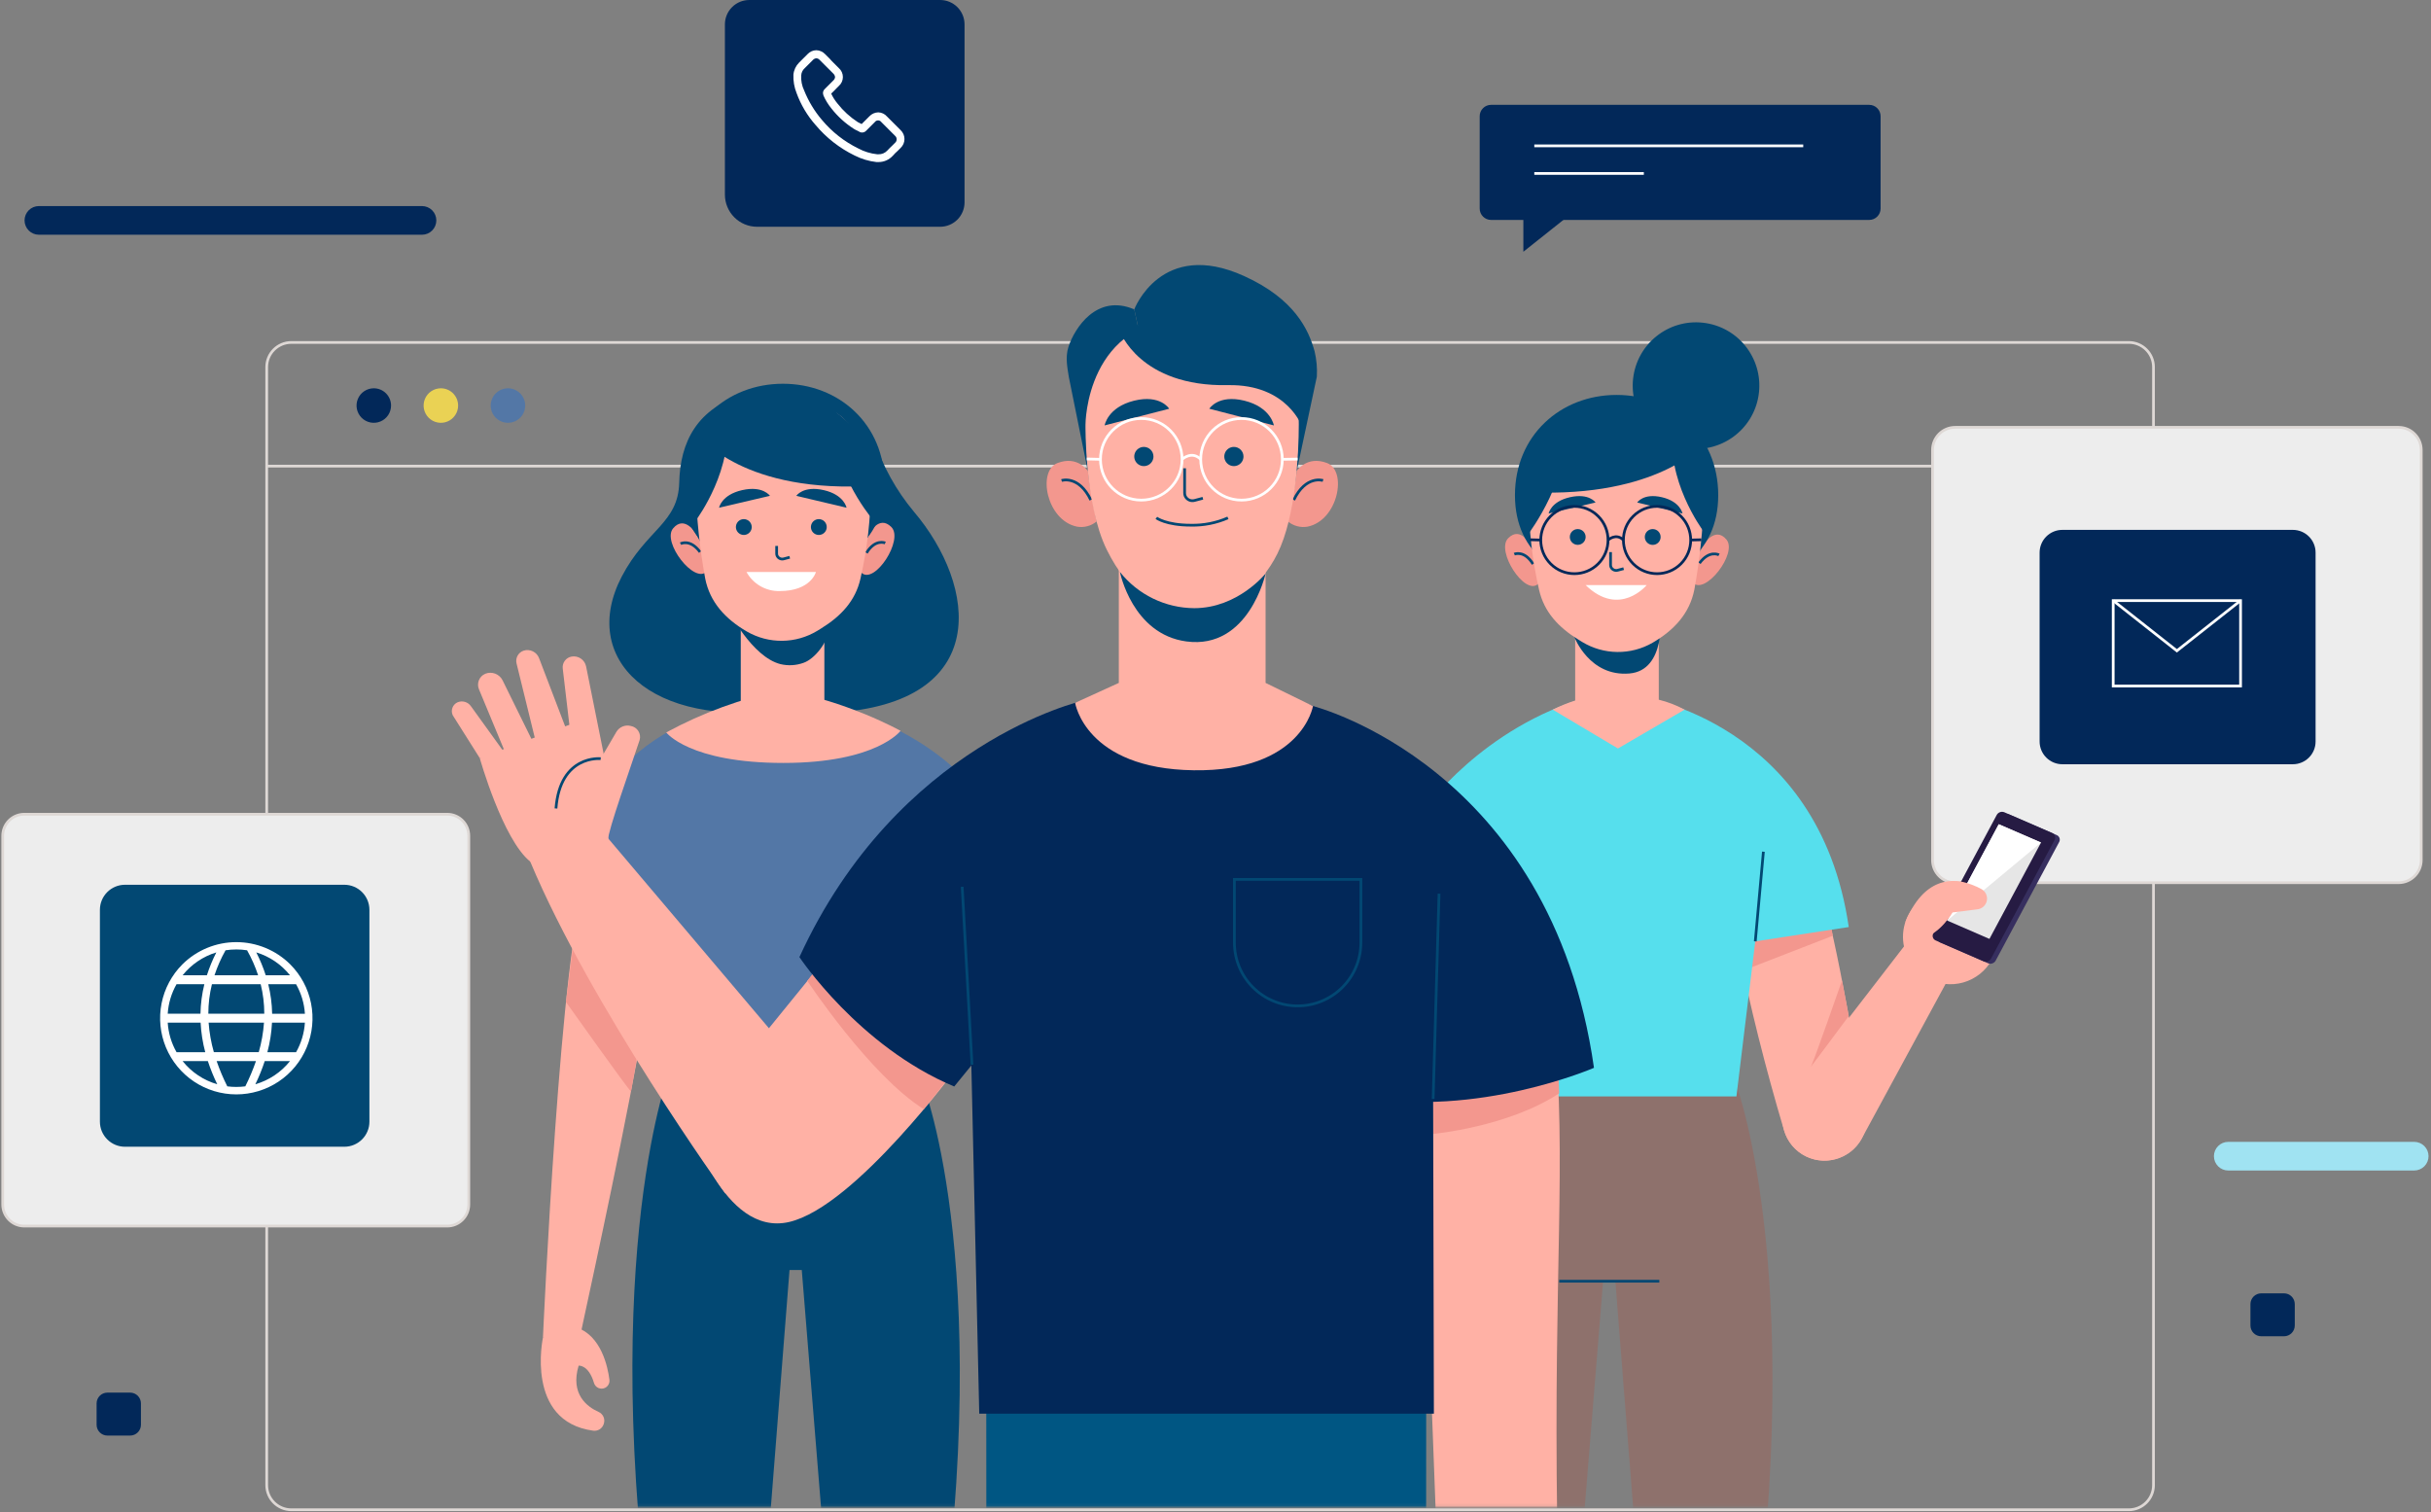 <svg width="892" height="555" viewBox="0 0 892 555" fill="none" xmlns="http://www.w3.org/2000/svg">
<rect x="0" y="0" width="892" height="555" fill="#808080" stroke="none"/>
<path d="M97.863 171.043H790.175" stroke="#DED8D5" strokeWidth="1.968" stroke-miterlimit="10"/>
<path d="M781.134 125.66H106.904C101.911 125.66 97.863 129.708 97.863 134.701V544.96C97.863 549.953 101.911 554.001 106.904 554.001H781.134C786.127 554.001 790.175 549.953 790.175 544.96V134.701C790.175 129.708 786.127 125.66 781.134 125.66Z" stroke="#DED8D5" strokeWidth="1.968" stroke-miterlimit="10"/>
<path d="M143.49 148.814C143.49 150.067 143.119 151.291 142.424 152.333C141.728 153.374 140.739 154.186 139.582 154.666C138.424 155.145 137.151 155.271 135.923 155.027C134.694 154.783 133.565 154.18 132.68 153.294C131.794 152.408 131.19 151.28 130.946 150.051C130.702 148.823 130.827 147.549 131.306 146.392C131.785 145.235 132.597 144.246 133.639 143.55C134.68 142.854 135.905 142.482 137.157 142.482C138.837 142.482 140.447 143.149 141.635 144.337C142.822 145.524 143.49 147.135 143.49 148.814Z" fill="#022859"/>
<path d="M168.1 148.814C168.1 150.067 167.729 151.291 167.033 152.333C166.337 153.375 165.348 154.187 164.191 154.666C163.033 155.146 161.76 155.271 160.531 155.027C159.303 154.782 158.174 154.179 157.288 153.293C156.403 152.408 155.8 151.279 155.555 150.051C155.311 148.822 155.436 147.548 155.916 146.391C156.395 145.234 157.207 144.245 158.249 143.549C159.291 142.853 160.515 142.482 161.768 142.482C163.447 142.483 165.057 143.15 166.245 144.337C167.432 145.525 168.099 147.135 168.1 148.814Z" fill="#EAD254"/>
<path d="M192.713 148.814C192.713 150.067 192.342 151.291 191.646 152.333C190.95 153.374 189.961 154.186 188.804 154.666C187.647 155.145 186.374 155.271 185.145 155.027C183.917 154.783 182.788 154.18 181.902 153.294C181.016 152.408 180.413 151.28 180.169 150.051C179.924 148.823 180.05 147.549 180.529 146.392C181.008 145.235 181.82 144.246 182.861 143.55C183.903 142.854 185.127 142.482 186.38 142.482C188.059 142.482 189.67 143.149 190.857 144.337C192.045 145.524 192.712 147.135 192.713 148.814Z" fill="#5377A6"/>
<path d="M880.111 156.812H717.403C712.816 156.812 709.098 160.531 709.098 165.118V315.597C709.098 320.184 712.816 323.902 717.403 323.902H880.111C884.698 323.902 888.417 320.184 888.417 315.597V165.118C888.417 160.531 884.698 156.812 880.111 156.812Z" fill="#EDEDED"/>
<path d="M880.111 156.812H717.403C712.816 156.812 709.098 160.531 709.098 165.118V315.597C709.098 320.184 712.816 323.902 717.403 323.902H880.111C884.698 323.902 888.417 320.184 888.417 315.597V165.118C888.417 160.531 884.698 156.812 880.111 156.812Z" stroke="#DED8D5" strokeWidth="1.968" stroke-miterlimit="10"/>
<path d="M756.738 280.438H841.304C845.914 280.438 849.652 276.7 849.652 272.089V202.784C849.652 198.173 845.914 194.435 841.304 194.435H756.738C752.127 194.435 748.389 198.173 748.389 202.784V272.089C748.389 276.7 752.127 280.438 756.738 280.438Z" fill="#022859"/>
<path d="M822.122 251.735H775.391V220.395H822.122V251.735Z" stroke="white" strokeWidth="1.647" strokeLinecap="round" strokeLinejoin="round"/>
<path d="M775.391 220.395L798.757 238.808L822.122 220.395" stroke="white" strokeWidth="1.647" strokeLinecap="round" strokeLinejoin="round"/>
<path d="M164.093 298.777H8.92C4.546 298.777 1 302.323 1 306.698V441.987C1 446.361 4.546 449.907 8.92 449.907H164.093C168.467 449.907 172.013 446.361 172.013 441.987V306.698C172.013 302.323 168.467 298.777 164.093 298.777Z" fill="#EDEDED"/>
<path d="M164.093 298.777H8.92C4.546 298.777 1 302.323 1 306.698V441.987C1 446.361 4.546 449.907 8.92 449.907H164.093C168.467 449.907 172.013 446.361 172.013 441.987V306.698C172.013 302.323 168.467 298.777 164.093 298.777Z" stroke="#DED8D5" strokeWidth="1.968" stroke-miterlimit="10"/>
<path d="M126.343 324.662H45.864C40.781 324.662 36.66 328.783 36.66 333.866V411.588C36.66 416.671 40.781 420.792 45.864 420.792H126.343C131.427 420.792 135.547 416.671 135.547 411.588V333.866C135.547 328.783 131.427 324.662 126.343 324.662Z" fill="#024873"/>
<path d="M66.939 353.854C63.029 357.764 60.366 362.746 59.287 368.169C58.208 373.593 58.762 379.215 60.878 384.324C62.994 389.432 66.578 393.799 71.176 396.871C75.774 399.943 81.179 401.583 86.709 401.583C92.239 401.583 97.644 399.943 102.242 396.871C106.84 393.799 110.424 389.432 112.54 384.324C114.656 379.215 115.21 373.593 114.131 368.169C113.052 362.746 110.389 357.764 106.479 353.854C101.221 348.638 94.115 345.711 86.709 345.711C79.303 345.711 72.197 348.638 66.939 353.854ZM106.415 357.874H97.505C96.576 354.988 95.417 352.18 94.039 349.479C98.918 350.965 103.233 353.894 106.415 357.88V357.874ZM76.443 371.984C76.445 368.33 76.889 364.69 77.767 361.144H95.651C96.529 364.69 96.974 368.33 96.975 371.984H76.443ZM96.866 375.253C96.602 378.923 95.958 382.555 94.945 386.093H78.474C77.46 382.556 76.816 378.923 76.552 375.253H96.866ZM86.709 348.396C88.031 348.395 89.352 348.497 90.659 348.702C92.306 351.62 93.664 354.692 94.713 357.874H78.706C79.754 354.692 81.112 351.62 82.759 348.702C84.066 348.499 85.387 348.399 86.709 348.401V348.396ZM79.378 349.479C77.999 352.18 76.84 354.987 75.912 357.874H67.002C70.185 353.892 74.499 350.966 79.378 349.484V349.479ZM64.782 361.145H74.987C74.105 364.693 73.625 368.329 73.558 371.985H61.539C61.781 368.172 62.89 364.464 64.782 361.145ZM64.782 386.1C62.889 382.781 61.78 379.073 61.539 375.26H73.608C73.796 378.922 74.367 382.555 75.31 386.1H64.782ZM67 389.369H76.268C77.224 392.276 78.376 395.115 79.715 397.867C74.701 396.417 70.26 393.447 67.004 389.367L67 389.369ZM86.705 398.849C85.6 398.849 84.496 398.777 83.401 398.634C81.893 395.636 80.587 392.541 79.492 389.369H93.919C92.823 392.54 91.517 395.636 90.01 398.634C88.915 398.776 87.813 398.848 86.709 398.847L86.705 398.849ZM93.694 397.867C95.033 395.115 96.184 392.276 97.139 389.369H106.411C103.154 393.448 98.712 396.417 93.698 397.866L93.694 397.867ZM108.632 386.1H98.104C99.049 382.556 99.619 378.922 99.806 375.26H111.874C111.635 379.072 110.527 382.78 108.636 386.1H108.632ZM111.874 371.99H99.856C99.788 368.335 99.309 364.699 98.427 361.15H108.632C110.525 364.469 111.636 368.176 111.879 371.989L111.874 371.99Z" fill="white"/>
<path d="M154.843 86.132H14.266C12.872 86.132 11.534 85.578 10.548 84.592C9.562 83.606 9.008 82.268 9.008 80.874C9.008 79.479 9.562 78.142 10.548 77.155C11.534 76.169 12.872 75.615 14.266 75.615H154.844C156.239 75.615 157.577 76.169 158.563 77.155C159.549 78.142 160.103 79.479 160.103 80.874C160.103 81.564 159.967 82.248 159.703 82.886C159.438 83.525 159.051 84.104 158.562 84.593C158.074 85.081 157.494 85.468 156.856 85.732C156.218 85.997 155.534 86.132 154.843 86.132Z" fill="#022859"/>
<path d="M885.836 429.515H817.606C816.212 429.515 814.874 428.961 813.888 427.975C812.902 426.989 812.348 425.651 812.348 424.257C812.348 422.862 812.902 421.524 813.888 420.538C814.874 419.552 816.212 418.998 817.606 418.998H885.836C887.231 418.998 888.569 419.552 889.555 420.538C890.541 421.524 891.095 422.862 891.095 424.257C891.095 425.651 890.541 426.989 889.555 427.975C888.569 428.961 887.231 429.515 885.836 429.515Z" fill="#A0E3F2"/>
<path d="M838.05 474.584H829.713C827.522 474.584 825.746 476.36 825.746 478.55V486.378C825.746 488.568 827.522 490.344 829.713 490.344H838.05C840.241 490.344 842.017 488.568 842.017 486.378V478.55C842.017 476.36 840.241 474.584 838.05 474.584Z" fill="#022859"/>
<path d="M47.749 511.016H39.412C37.221 511.016 35.445 512.791 35.445 514.982V522.809C35.445 525 37.221 526.776 39.412 526.776H47.749C49.94 526.776 51.716 525 51.716 522.809V514.982C51.716 512.791 49.94 511.016 47.749 511.016Z" fill="#022859"/>
<path d="M685.866 38.473H547.113C544.807 38.473 542.938 40.342 542.938 42.648V76.526C542.938 78.832 544.807 80.702 547.113 80.702H685.866C688.172 80.702 690.041 78.832 690.041 76.526V42.648C690.041 40.342 688.172 38.473 685.866 38.473Z" fill="#022859"/>
<path d="M562.977 53.52H661.656" stroke="white" strokeWidth="1.18" stroke-miterlimit="10"/>
<path d="M562.977 63.647H603.17" stroke="white" strokeWidth="1.18" stroke-miterlimit="10"/>
<path d="M558.961 75.922V92.379L579.658 75.922H558.961Z" fill="#022859"/>
<path d="M274.94 0H344.963C347.339 0 349.617 0.944 351.296 2.623C352.976 4.303 353.919 6.581 353.919 8.956V74.254C353.919 76.629 352.976 78.907 351.296 80.587C349.617 82.266 347.339 83.21 344.963 83.21H277.798C274.665 83.21 271.66 81.966 269.445 79.751C267.23 77.535 265.985 74.531 265.984 71.398V8.956C265.984 6.581 266.928 4.303 268.608 2.623C270.287 0.944 272.565 0 274.94 0Z" fill="#022859"/>
<path d="M330.471 47.76L325.464 42.752C325.064 42.287 324.571 41.911 324.016 41.648C323.462 41.386 322.858 41.242 322.245 41.227C321.025 41.262 319.869 41.775 319.026 42.657L316.165 45.518L315.629 45.251C315.322 45.119 315.023 44.97 314.735 44.803C311.906 42.96 309.399 40.665 307.313 38.009C306.378 36.897 305.596 35.663 304.988 34.343C305.704 33.717 306.329 33.002 306.956 32.377L307.76 31.571C308.237 31.162 308.619 30.654 308.881 30.083C309.144 29.512 309.279 28.892 309.279 28.263C309.279 27.635 309.144 27.014 308.881 26.443C308.619 25.872 308.237 25.365 307.76 24.955L305.256 22.453C304.966 22.175 304.698 21.876 304.452 21.559L302.752 19.859C301.91 18.978 300.753 18.464 299.535 18.43C298.929 18.436 298.331 18.565 297.777 18.811C297.223 19.057 296.726 19.414 296.315 19.859L293.185 22.989C292.014 24.169 291.288 25.716 291.129 27.37C291.027 29.692 291.424 32.008 292.292 34.164C293.862 38.471 296.227 42.444 299.266 45.877C303.194 50.568 308.069 54.377 313.572 57.054C316.087 58.33 318.81 59.147 321.612 59.468H322.238C323.246 59.483 324.246 59.284 325.171 58.883C326.096 58.482 326.925 57.889 327.603 57.143L327.692 57.054C328.183 56.474 328.721 55.936 329.301 55.444L330.464 54.283C330.909 53.864 331.263 53.359 331.505 52.798C331.748 52.237 331.873 51.633 331.874 51.023C331.874 50.412 331.75 49.808 331.509 49.247C331.268 48.685 330.915 48.18 330.471 47.76ZM328.414 52.408L327.341 53.481C326.716 54.018 326.179 54.645 325.553 55.27C325.142 55.708 324.642 56.055 324.088 56.286C323.533 56.517 322.936 56.628 322.335 56.612H321.887C319.445 56.358 317.076 55.629 314.914 54.466C309.788 51.952 305.249 48.387 301.591 44.004C298.839 40.78 296.634 37.127 295.063 33.19C294.233 31.466 293.863 29.555 293.99 27.645C294.047 26.65 294.496 25.718 295.238 25.052L298.278 22.012C298.598 21.651 299.045 21.427 299.526 21.387C299.767 21.397 300.002 21.458 300.217 21.566C300.432 21.674 300.622 21.826 300.774 22.012L302.384 23.622C302.659 23.942 302.958 24.241 303.278 24.516L305.782 27.02C306.127 27.352 306.348 27.792 306.408 28.267C306.368 28.748 306.143 29.195 305.782 29.515L304.977 30.319L302.741 32.555L302.652 32.644C302.339 32.913 302.118 33.273 302.022 33.675C301.925 34.076 301.958 34.498 302.116 34.879V34.969C302.873 36.706 303.866 38.331 305.066 39.798C307.346 42.707 310.096 45.216 313.203 47.219C313.571 47.462 313.96 47.671 314.366 47.844C314.673 47.976 314.971 48.125 315.26 48.292L315.349 48.381C315.756 48.599 316.224 48.673 316.678 48.592C317.132 48.511 317.546 48.279 317.853 47.934L320.982 44.804C321.118 44.611 321.299 44.453 321.509 44.344C321.719 44.235 321.953 44.178 322.189 44.178C322.426 44.178 322.659 44.235 322.869 44.344C323.079 44.453 323.26 44.611 323.397 44.804L328.403 49.812C328.594 49.97 328.747 50.168 328.853 50.392C328.959 50.615 329.014 50.86 329.015 51.107C329.016 51.355 328.963 51.6 328.859 51.825C328.755 52.049 328.603 52.249 328.414 52.408Z" fill="white"/>
<mask id="mask0_12_3228" style="mask-type:luminance" maskUnits="userSpaceOnUse" x="161" y="91" width="638" height="462">
<path d="M798.356 91.656H161.633V552.88H798.356V91.656Z" fill="white"/>
</mask>
<g mask="url(#mask0_12_3228)">
<path d="M637.143 398.275L586.541 391.537L586.936 396.561L543.667 402.32C543.667 402.32 515.779 472.289 540.358 626.171H575.554L588.221 470.136H592.72L604.988 626.171H640.184C664.763 472.292 637.143 398.275 637.143 398.275Z" fill="#8E716C"/>
<path d="M572.129 470.139H608.848" stroke="#024873" strokeWidth="1.233" strokeLinecap="round" strokeLinejoin="round"/>
<path d="M666.697 324.46C662.368 317.549 638.048 317.794 636.764 317.643C630.19 316.872 640.98 369.188 654.657 414.919C655.272 416.989 656.318 418.906 657.725 420.544C659.132 422.182 660.869 423.505 662.822 424.426C664.775 425.348 666.9 425.847 669.059 425.891C671.218 425.935 673.362 425.523 675.351 424.682L675.628 424.567C678.862 423.199 681.53 420.765 683.189 417.67C684.847 414.575 685.396 411.005 684.745 407.555C678.233 373.047 671.705 332.444 666.697 324.46Z" fill="#FFB1A5"/>
<path d="M672.493 343.377L641.439 355.426L638.527 340.694L670.68 332.674L672.493 343.377Z" fill="#F3978E"/>
<path d="M678.359 372.851C678.359 372.851 663.65 392.605 664.357 391.697C665.064 390.789 675.893 359.773 675.893 359.773L678.359 372.851Z" fill="#F3978E"/>
<path d="M699.388 346.299L657.226 400.922C655.917 402.618 654.974 404.567 654.456 406.645C653.938 408.724 653.857 410.888 654.217 413C654.577 415.111 655.37 417.126 656.548 418.915C657.725 420.705 659.261 422.231 661.058 423.398C662.852 424.562 664.868 425.343 666.979 425.691C669.089 426.039 671.249 425.946 673.322 425.418C675.395 424.891 677.337 423.94 679.024 422.626C680.712 421.311 682.11 419.662 683.129 417.782L718.224 353.038L699.388 346.299Z" fill="#FFB1A5"/>
<path d="M710.299 360.327C707.026 359.269 704.14 357.265 702.006 354.567C699.872 351.869 698.586 348.599 698.31 345.171C698.034 341.742 698.781 338.308 700.457 335.304C702.133 332.3 704.662 329.861 707.724 328.294C710.786 326.727 714.244 326.103 717.661 326.502C721.078 326.9 724.3 328.303 726.919 330.533C729.538 332.762 731.438 335.719 732.377 339.028C733.316 342.337 733.253 345.85 732.196 349.123C730.778 353.513 727.674 357.159 723.568 359.26C719.462 361.361 714.689 361.745 710.299 360.327Z" fill="#FFB1A5"/>
<path d="M728.329 333.323C728.329 333.323 733.089 328.381 724.646 324.918C716.203 321.455 705.762 322.249 699.098 338.431L728.329 333.323Z" fill="#FFB1A5"/>
<path d="M737.074 298.801L754.728 306.455C754.962 306.562 755.17 306.717 755.339 306.91C755.509 307.103 755.636 307.33 755.711 307.576C755.786 307.822 755.809 308.081 755.777 308.336C755.745 308.591 755.66 308.836 755.526 309.056L732.299 352.435C732.05 352.92 731.631 353.295 731.122 353.491C730.614 353.686 730.051 353.687 729.542 353.495L711.888 345.84C711.654 345.734 711.445 345.578 711.276 345.385C711.106 345.192 710.98 344.965 710.904 344.719C710.829 344.474 710.806 344.215 710.838 343.96C710.87 343.705 710.956 343.459 711.089 343.24L734.313 299.86C734.563 299.375 734.982 298.999 735.491 298.803C736.001 298.608 736.564 298.607 737.074 298.801Z" fill="#372F5F"/>
<path d="M735.388 298.032L753.042 305.687C753.276 305.793 753.484 305.949 753.654 306.142C753.823 306.335 753.95 306.562 754.025 306.808C754.101 307.053 754.123 307.312 754.091 307.567C754.06 307.822 753.974 308.068 753.841 308.287L730.616 351.667C730.367 352.151 729.948 352.527 729.439 352.722C728.931 352.918 728.368 352.919 727.859 352.726L710.205 345.072C709.971 344.965 709.762 344.81 709.592 344.617C709.423 344.424 709.296 344.197 709.221 343.951C709.145 343.705 709.123 343.446 709.155 343.191C709.187 342.936 709.272 342.691 709.406 342.471L732.63 299.092C732.88 298.607 733.299 298.232 733.807 298.036C734.316 297.841 734.878 297.839 735.388 298.032Z" fill="#261B43"/>
<path d="M733.395 302.447L748.908 309.173L729.981 344.525L714.469 337.8L733.395 302.447Z" fill="#E6E6E6"/>
<path d="M748.908 309.173L714.469 337.802L733.395 302.449L748.908 309.173Z" fill="white"/>
<path d="M719.576 323.477C722.188 324.041 724.707 324.975 727.056 326.249C727.818 326.676 728.42 327.341 728.769 328.142C729.117 328.943 729.193 329.837 728.985 330.686C728.792 331.462 728.368 332.162 727.77 332.693C727.172 333.224 726.427 333.562 725.633 333.662L716.455 334.82C716.455 334.82 711.667 343.073 705.41 344L711.15 329.509L719.576 323.477Z" fill="#FFB1A5"/>
<path d="M602.367 255.671C601.353 255.671 667.451 264.821 678.358 340.176L644.059 345.431L637.144 402.32H541.462L522.469 297.205C522.469 297.205 543.668 266.824 583.028 255.668L602.367 255.671Z" fill="#56DFED"/>
<path d="M644.062 345.432L647.039 312.527" stroke="#024873" strokeWidth="1.233" strokeLinecap="round" strokeLinejoin="round"/>
<path d="M608.65 256.753V230.574H577.975V257.054C575.149 257.961 572.394 259.079 569.734 260.396L593.666 274.651L618.124 260.399C615.134 258.785 611.95 257.56 608.65 256.753Z" fill="#FFB1A5"/>
<path d="M577.688 233.768C577.688 233.768 583.197 248.396 597.902 247.133C611.419 245.972 609.27 225.699 609.27 225.699L577.688 233.768Z" fill="#024873"/>
<path d="M564.311 214.316C559.503 218.678 548.751 202.136 553.397 197.491C558.043 192.847 561.586 200.134 561.586 200.134L563.666 205.071L565.23 211.758L565.603 213.511L564.311 214.316Z" fill="#F3978E"/>
<path d="M555.645 203.351C555.645 203.351 559.284 201.714 562.517 206.991" stroke="#024873" strokeWidth="0.993" strokeLinecap="round" strokeLinejoin="round"/>
<path d="M621.172 213.814C625.593 218.567 637.704 202.994 633.469 197.974C629.233 192.954 625.084 199.915 625.084 199.915L622.601 204.659L620.476 211.19L619.957 212.903L621.172 213.814Z" fill="#F3978E"/>
<path d="M630.735 203.622C630.735 203.622 627.246 201.681 623.578 206.672" stroke="#024873" strokeWidth="0.993" strokeLinecap="round" strokeLinejoin="round"/>
<path d="M555.879 181.712C555.879 203.609 572.574 213.991 593.172 213.991C613.771 213.991 630.466 203.609 630.466 181.712C630.466 159.816 613.771 144.918 593.172 144.918C572.574 144.918 555.879 159.815 555.879 181.712Z" fill="#024873"/>
<path d="M560.945 183.235C560.962 194.433 562.235 205.594 564.741 216.508C566.598 224.568 571.82 230.201 579.201 234.734L580.546 235.566C584.431 237.923 588.878 239.192 593.422 239.243C597.966 239.293 602.44 238.122 606.377 235.852C614.373 231.189 619.974 225.038 621.696 216.393C623.697 205.445 624.859 194.362 625.173 183.238C625.173 183.238 628.155 149.305 593.518 149.965C558.881 150.624 560.945 183.235 560.945 183.235Z" fill="#FFB1A5"/>
<path d="M590.957 202.602V207.297C590.957 207.567 591.008 207.835 591.108 208.086C591.315 208.547 591.681 208.918 592.14 209.13C592.599 209.342 593.118 209.381 593.604 209.24L595.758 208.668" stroke="#024873" strokeWidth="1.232" strokeLinecap="round" strokeLinejoin="round"/>
<path d="M585.451 184.39L568.238 188.426C568.238 188.426 569.02 184.045 576.063 182.452C583.106 180.859 585.451 184.39 585.451 184.39Z" fill="#024873"/>
<path d="M600.734 184.39L617.357 188.426C617.357 188.426 616.601 184.045 609.801 182.452C603.001 180.859 600.734 184.39 600.734 184.39Z" fill="#024873"/>
<path d="M578.911 199.93C580.514 199.93 581.814 198.634 581.814 197.035C581.814 195.437 580.514 194.141 578.911 194.141C577.308 194.141 576.008 195.437 576.008 197.035C576.008 198.634 577.308 199.93 578.911 199.93Z" fill="#024873"/>
<path d="M609.33 197.037C609.331 197.611 609.162 198.173 608.844 198.652C608.526 199.13 608.073 199.503 607.542 199.724C607.012 199.945 606.428 200.003 605.864 199.892C605.301 199.781 604.783 199.505 604.376 199.099C603.969 198.693 603.692 198.176 603.58 197.613C603.467 197.049 603.524 196.465 603.744 195.934C603.963 195.403 604.335 194.95 604.813 194.63C605.29 194.311 605.852 194.141 606.427 194.141C606.807 194.14 607.185 194.215 607.537 194.36C607.889 194.505 608.208 194.718 608.478 194.987C608.748 195.256 608.962 195.576 609.108 195.927C609.254 196.279 609.329 196.656 609.33 197.037Z" fill="#024873"/>
<path d="M581.812 214.705H604.2C604.2 214.705 594.277 226.775 581.812 214.705Z" fill="white"/>
<path d="M586.42 206.892C591.241 202.071 591.241 194.254 586.42 189.432C581.598 184.611 573.781 184.611 568.96 189.432C564.139 194.254 564.139 202.071 568.96 206.892C573.781 211.713 581.598 211.713 586.42 206.892Z" stroke="#022859" strokeWidth="1.342" stroke-miterlimit="10"/>
<path d="M616.748 206.892C621.569 202.071 621.569 194.254 616.748 189.432C611.926 184.611 604.11 184.611 599.288 189.432C594.467 194.254 594.467 202.071 599.288 206.892C604.11 211.713 611.926 211.713 616.748 206.892Z" stroke="#022859" strokeWidth="1.342" stroke-miterlimit="10"/>
<path d="M590.035 198.162C590.035 198.162 592.959 195.433 595.672 198.162" stroke="#022859" strokeWidth="1.342" stroke-miterlimit="10"/>
<path d="M565.342 198.161L561.453 198.062" stroke="#022859" strokeWidth="1.342" stroke-miterlimit="10"/>
<path d="M620.363 198.161L624.276 198.062" stroke="#022859" strokeWidth="1.342" stroke-miterlimit="10"/>
<path d="M624.73 194.485C624.73 194.485 610.882 175.769 614.076 156.797C617.434 158.779 620.327 161.459 622.562 164.654C624.797 167.849 626.321 171.486 627.032 175.32C629.712 188.672 624.73 194.485 624.73 194.485Z" fill="#024873"/>
<path d="M560.92 195.751C560.92 195.751 577.002 174.486 573.814 155.52C566.768 160.032 561.795 167.15 559.979 175.317C557.302 188.672 560.92 195.751 560.92 195.751Z" fill="#024873"/>
<path d="M623.568 164.265C623.568 164.265 605.785 183.732 557.133 180.399C557.133 180.399 564.583 151.84 588.161 148.79C588.161 148.79 615.385 145.539 623.568 164.265Z" fill="#024873"/>
<path d="M645.252 145.21C647.296 132.545 638.686 120.62 626.02 118.575C613.354 116.531 601.43 125.141 599.385 137.807C597.341 150.473 605.951 162.398 618.617 164.442C631.283 166.486 643.207 157.876 645.252 145.21Z" fill="#024873"/>
<path d="M338.746 398.221L295.479 392.459L295.874 387.434L245.271 394.173C245.271 394.173 217.652 468.19 242.231 622.072H277.427L289.695 466.037H294.193L306.861 622.072H342.057C366.634 468.19 338.746 398.221 338.746 398.221Z" fill="#024873"/>
<path d="M335.295 187.71C328.84 179.972 323.911 171.081 320.765 161.507C316.488 149.4 302.481 154.322 302.481 154.322C302.481 154.322 290.809 139.306 273.245 144.536C255.681 149.765 249.578 162.264 249.22 177.124C248.863 191.983 237.174 194.308 228.174 211.497C212.286 241.845 239.036 267.407 287.731 260.316L287.798 259.843C293.601 261.445 299.643 262.008 305.643 261.507C364.142 258.035 358.497 215.006 335.295 187.71Z" fill="#024873"/>
<path d="M316.145 210.215C320.953 214.575 331.704 198.034 327.059 193.39C322.413 188.745 318.868 196.032 318.868 196.032L316.788 200.969L315.224 207.657L314.852 209.408L316.145 210.215Z" fill="#F3978E"/>
<path d="M324.814 199.248C324.814 199.248 321.174 197.611 317.941 202.886" stroke="#024873" strokeWidth="0.993" strokeLinecap="round" strokeLinejoin="round"/>
<path d="M259.283 209.712C254.862 214.463 242.751 198.898 246.986 193.87C251.222 188.841 255.371 195.811 255.371 195.811L257.854 200.555L259.979 207.086L260.498 208.8L259.283 209.712Z" fill="#F3978E"/>
<path d="M249.719 199.52C249.719 199.52 253.207 197.579 256.875 202.57" stroke="#024873" strokeWidth="0.993" strokeLinecap="round" strokeLinejoin="round"/>
<path d="M324.571 177.609C324.571 199.506 307.878 209.89 287.278 209.89C266.678 209.89 249.984 199.506 249.984 177.609C249.984 155.713 266.679 140.816 287.278 140.816C307.877 140.816 324.571 155.713 324.571 177.609Z" fill="#024873"/>
<path d="M302.48 226.471H271.805V266.192H302.48V226.471Z" fill="#FFB1A5"/>
<path d="M267.328 223.994C267.328 223.994 275.867 241.035 286.371 243.696C289.195 244.371 292.154 244.2 294.881 243.204C298.835 241.802 303.849 235.909 304.701 229.386L305.097 225.659C305.097 225.659 286.405 235.837 267.328 223.994Z" fill="#024873"/>
<path d="M319.507 179.132C319.49 190.33 318.217 201.491 315.711 212.405C313.855 220.466 308.632 226.099 301.251 230.633L299.907 231.465C296.021 233.822 291.574 235.092 287.03 235.142C282.486 235.193 278.012 234.022 274.076 231.752C266.078 227.09 260.478 220.938 258.755 212.293C256.755 201.346 255.593 190.262 255.279 179.138C255.279 179.138 252.297 145.204 286.934 145.865C321.571 146.526 319.507 179.132 319.507 179.132Z" fill="#FFB1A5"/>
<path d="M284.973 200.336V203.125C284.973 203.395 285.024 203.662 285.124 203.913C285.331 204.373 285.698 204.742 286.157 204.954C286.615 205.165 287.135 205.203 287.619 205.062L289.774 204.492" stroke="#024873" strokeWidth="1.23" strokeLinecap="round" strokeLinejoin="round"/>
<path d="M292.191 181.943L310.619 186.304C310.619 186.304 309.787 181.568 302.243 179.848C294.698 178.127 292.191 181.943 292.191 181.943Z" fill="#024873"/>
<path d="M282.515 181.943L263.848 186.304C263.848 186.304 264.696 181.569 272.331 179.848C279.966 178.128 282.515 181.943 282.515 181.943Z" fill="#024873"/>
<path d="M275.83 193.379C275.833 193.953 275.665 194.516 275.348 194.996C275.031 195.476 274.579 195.85 274.049 196.073C273.519 196.295 272.935 196.355 272.37 196.245C271.806 196.134 271.287 195.859 270.88 195.454C270.472 195.049 270.194 194.531 270.08 193.968C269.967 193.404 270.024 192.82 270.243 192.288C270.462 191.757 270.834 191.302 271.312 190.983C271.79 190.663 272.352 190.492 272.926 190.492C273.307 190.491 273.683 190.565 274.035 190.709C274.386 190.854 274.706 191.066 274.976 191.334C275.245 191.602 275.46 191.921 275.606 192.271C275.752 192.622 275.828 192.998 275.83 193.379Z" fill="#024873"/>
<path d="M303.353 193.379C303.356 193.953 303.189 194.516 302.872 194.996C302.555 195.476 302.103 195.85 301.572 196.073C301.042 196.295 300.458 196.355 299.894 196.245C299.33 196.134 298.811 195.859 298.403 195.454C297.995 195.049 297.717 194.531 297.604 193.968C297.491 193.404 297.547 192.82 297.766 192.288C297.985 191.757 298.358 191.302 298.835 190.983C299.313 190.663 299.875 190.492 300.45 190.492C300.83 190.491 301.207 190.565 301.558 190.709C301.91 190.854 302.23 191.066 302.499 191.334C302.769 191.602 302.983 191.921 303.129 192.271C303.276 192.622 303.352 192.998 303.353 193.379Z" fill="#024873"/>
<path d="M273.91 209.891H299.39C299.39 209.891 297.588 216.892 286.038 216.892C283.57 216.944 281.135 216.319 278.997 215.085C276.859 213.85 275.099 212.054 273.91 209.891Z" fill="white"/>
<path d="M255.725 190.385C255.725 190.385 269.573 171.662 266.379 152.695C263.022 154.678 260.128 157.358 257.893 160.553C255.658 163.749 254.134 167.386 253.424 171.22C250.747 184.571 255.725 190.385 255.725 190.385Z" fill="#024873"/>
<path d="M319.53 189.76C319.53 189.76 303.449 170.389 306.637 151.422C313.682 155.935 318.656 163.052 320.472 171.219C323.149 184.57 319.53 189.76 319.53 189.76Z" fill="#024873"/>
<path d="M256.887 160.164C256.887 160.164 272.777 181.523 321.429 178.187C321.429 178.187 315.871 147.729 292.293 144.687C292.293 144.69 265.069 141.439 256.887 160.164Z" fill="#024873"/>
<path d="M212.535 492.174C211.828 493.283 253.028 312.909 240.796 315.636C239.68 315.886 218.256 317.875 215.073 324.348C205.843 343.116 199.223 490.807 199.223 490.807L212.535 492.174Z" fill="#FFB1A5"/>
<path d="M199.224 490.809C199.224 490.809 192.587 521.619 217.681 524.988C218.485 525.096 219.303 524.923 219.994 524.498C220.686 524.073 221.21 523.423 221.478 522.656L221.55 522.447C221.833 521.608 221.79 520.694 221.429 519.886C221.068 519.077 220.417 518.434 219.604 518.084C215.511 516.254 209.163 511.629 212.313 501.129C212.313 501.129 215.941 500.684 217.944 507.454C218.062 507.863 218.269 508.242 218.549 508.563C218.83 508.884 219.178 509.14 219.568 509.312C219.958 509.484 220.382 509.568 220.808 509.558C221.234 509.549 221.653 509.445 222.035 509.256C222.574 508.984 223.015 508.552 223.297 508.018C223.579 507.485 223.688 506.877 223.61 506.279C223.009 501.538 220.623 490.125 211.473 487.063L199.224 490.809Z" fill="#FFB1A5"/>
<path d="M207.672 367.687C207.672 367.687 231.411 401.119 231.535 400.472C231.66 399.824 239.837 353.536 239.837 353.536L211.031 341.059L207.672 367.687Z" fill="#F3978E"/>
<path d="M273.63 259.653C274.643 259.653 214.961 260.716 204.055 336.075L238.354 341.329L245.269 398.222H340.951L359.944 293.107C359.944 293.107 346.439 270.333 307.077 259.176L273.63 259.653Z" fill="#5377A6"/>
<path d="M244.457 268.762C244.457 268.762 252.892 279.958 287.45 279.958C321.693 279.958 330.441 268.174 330.441 268.174C330.441 268.174 310.258 256.898 286.838 253.25C272.031 256.327 257.753 261.553 244.457 268.762Z" fill="#FFB1A5"/>
<path d="M361.883 507.502L361.966 657.792H436.312L442.025 507.502H361.883Z" fill="#005683"/>
<path d="M523.313 507.502L523.23 657.792H448.881L443.168 507.502H523.313Z" fill="#005683"/>
<path d="M482.709 507.502H405.836V559.716H482.709V507.502Z" fill="#005683"/>
<path d="M570.282 376.344C574.892 427.271 570.03 464.378 571.375 558.086L526.998 559.944L520.387 384.537L570.282 376.344Z" fill="#FFB1A5"/>
<path d="M525.86 416.085C525.86 416.085 553.341 413.569 572.128 401.176L571.633 390.27L525.844 396.508L525.86 416.085Z" fill="#F3978E"/>
<path d="M481.773 259.092C481.773 259.092 569.058 281.044 584.874 391.834C584.874 391.834 542.154 410.355 499.343 402.389L508.974 365.332L481.773 259.092Z" fill="#022859"/>
<path d="M221.052 305.162L286.042 381.913L266.155 437.923C266.155 437.923 216.758 369.246 194.562 316.164L221.052 305.162Z" fill="#FFB1A5"/>
<path d="M223.191 307.935C223.191 307.935 200.37 320.828 194.565 316.164C184.421 308.014 176.039 278.178 176.039 278.178C176.039 278.178 218.714 262.096 218.314 262.717C217.913 263.338 223.191 307.935 223.191 307.935Z" fill="#FFB1A5"/>
<path d="M223.191 307.933C222.787 305.635 231.648 280.851 234.698 271.556C234.856 271.003 234.896 270.423 234.814 269.853C234.733 269.283 234.533 268.737 234.227 268.25C233.921 267.762 233.516 267.345 233.038 267.025C232.559 266.705 232.019 266.488 231.452 266.391C230.457 266.128 229.403 266.198 228.45 266.588C227.497 266.979 226.698 267.669 226.173 268.555L215.469 286.855L223.191 307.933Z" fill="#FFB1A5"/>
<path d="M222.409 281.141L215.061 244.577C214.829 243.393 214.142 242.347 213.147 241.665C212.152 240.982 210.929 240.718 209.741 240.928C208.738 241.102 207.841 241.656 207.235 242.475C206.629 243.293 206.361 244.314 206.488 245.324L209.69 272.55L222.409 281.141Z" fill="#FFB1A5"/>
<path d="M207.795 267.654L197.813 241.544C197.408 240.439 196.593 239.532 195.537 239.012C194.481 238.492 193.265 238.399 192.143 238.752C191.198 239.061 190.405 239.715 189.921 240.583C189.437 241.451 189.299 242.47 189.533 243.435L196.939 273.606L207.795 267.654Z" fill="#FFB1A5"/>
<path d="M197.067 275.352L184.44 249.698C183.883 248.551 182.911 247.659 181.721 247.202C180.531 246.746 179.211 246.759 178.03 247.24C177.502 247.47 177.024 247.802 176.625 248.217C176.225 248.632 175.912 249.122 175.702 249.659C175.492 250.195 175.391 250.768 175.403 251.344C175.416 251.92 175.542 252.488 175.775 253.015L185.841 277.235L197.067 275.352Z" fill="#FFB1A5"/>
<path d="M176.037 278.179L166.129 262.462C165.928 262.037 165.814 261.577 165.793 261.108C165.771 260.639 165.843 260.171 166.004 259.73C166.165 259.289 166.412 258.884 166.731 258.539C167.049 258.194 167.433 257.916 167.86 257.72C168.724 257.349 169.691 257.289 170.595 257.552C171.498 257.815 172.282 258.384 172.812 259.161L185.844 277.236L176.037 278.179Z" fill="#FFB1A5"/>
<path d="M220.409 278.392C220.409 278.392 205.529 276.831 204 296.662" stroke="#024873" strokeWidth="1.532" strokeLinecap="round" strokeLinejoin="round"/>
<path d="M252.977 411.726C252.977 411.726 265.2 454.029 289.557 448.404C313.915 442.78 351.882 390.756 351.882 390.756L343.385 301.926L275.019 386.069L252.977 411.726Z" fill="#FFB1A5"/>
<path d="M296.219 359.932C296.219 359.932 319.3 394.748 338.987 407.024L351.873 390.756L302.157 352.297L296.219 359.932Z" fill="#F3978E"/>
<path d="M397.206 257.17C397.206 257.17 329.44 272.444 293.328 351.202C293.328 351.202 315.147 384.078 350.126 398.691L373.545 370.001L397.206 257.17Z" fill="#022859"/>
<path d="M397.206 256.928C381.256 265.113 366.703 275.774 354.09 288.514L359.312 518.735H526.133L525.592 289.706C525.592 289.706 504.565 269.128 481.783 259.096C462.42 250.571 416.025 247.276 397.206 256.928Z" fill="#022859"/>
<path d="M452.938 322.701H499.344V345.905C499.344 348.952 498.743 351.969 497.577 354.784C496.411 357.599 494.702 360.157 492.547 362.312C490.393 364.466 487.835 366.175 485.019 367.341C482.204 368.507 479.187 369.107 476.14 369.107C469.986 369.107 464.085 366.663 459.733 362.311C455.382 357.96 452.938 352.059 452.938 345.905V322.701Z" stroke="#024873" strokeWidth="1.397" strokeLinecap="round" strokeLinejoin="round"/>
<path d="M525.859 403.246L528.024 327.934" stroke="#024873" strokeWidth="1.397" strokeLinecap="round" strokeLinejoin="round"/>
<path d="M356.655 390.693L353.051 325.41" stroke="#024873" strokeWidth="1.397" strokeLinecap="round" strokeLinejoin="round"/>
<path d="M399.154 172.84L392.2 138.437C391.809 135.635 390.722 131.311 392.053 127.248C394.256 120.525 402.351 107.615 416.185 113.523L419.177 127.142C419.177 127.142 404.809 130.043 399.044 148.839L399.154 172.84Z" fill="#024873"/>
<path d="M415.17 120.627C414.919 125.147 410.929 144.925 396.902 152.131C396.902 152.131 384.616 125.781 415.17 120.627Z" fill="#024873"/>
<path d="M464.378 250.593V192.176H410.523V250.593L394.492 257.901C394.492 257.901 398.252 282.113 438.015 282.649C477.777 283.186 481.771 259.092 481.771 259.092L464.378 250.593Z" fill="#FFB1A5"/>
<path d="M416.191 113.527C416.191 113.527 426.075 87.453 456.551 101.314C474.99 109.703 480.164 120.952 482.363 128.921C483.089 131.963 483.366 135.096 483.185 138.218L475.814 172.84L447.033 124.938L419.183 127.147L416.191 113.527Z" fill="#024873"/>
<path d="M475.814 172.841C475.814 172.841 479.445 167.067 486.933 169.906C494.421 172.746 491.034 190.933 479.801 193.25C478.539 193.474 477.244 193.422 476.004 193.097C474.763 192.773 473.608 192.184 472.617 191.371C472.617 191.371 475.379 177.939 475.814 172.841Z" fill="#F3978E"/>
<path d="M485.448 176.323C485.448 176.323 479.174 174.23 474.723 183.467" stroke="#024873" strokeWidth="1.397" strokeLinecap="round" strokeLinejoin="round"/>
<path d="M399.154 172.841C399.154 172.841 395.523 167.067 388.035 169.906C380.548 172.746 383.935 190.933 395.167 193.25C396.429 193.474 397.725 193.421 398.965 193.097C400.205 192.773 401.36 192.184 402.351 191.371C402.351 191.371 399.592 177.939 399.154 172.841Z" fill="#F3978E"/>
<path d="M389.523 176.323C389.523 176.323 395.797 174.23 400.248 183.467" stroke="#024873" strokeWidth="1.397" strokeLinecap="round" strokeLinejoin="round"/>
<path d="M476.561 155.581C476.561 166.544 475.488 189.481 468.749 203.095C462.42 215.877 451.954 222.756 438.232 223.165C424.509 223.574 414.289 218.287 406.097 201.697C397.905 185.108 398.296 155.785 398.296 155.785C398.296 155.785 398.296 116.621 437.003 116.621C477.771 116.621 476.561 155.581 476.561 155.581Z" fill="#FFB1A5"/>
<path d="M410.93 209.875C410.93 209.875 415.44 232.75 435.353 235.384C458.273 238.411 464.377 210.455 464.377 210.455C464.377 210.455 454.25 223.145 438.233 223.165C432.977 223.139 427.793 221.931 423.067 219.631C418.341 217.33 414.193 213.996 410.93 209.875Z" fill="#024873"/>
<path d="M434.668 171.842V180.906C434.667 181.286 434.739 181.663 434.88 182.015C435.166 182.66 435.676 183.179 436.316 183.476C436.956 183.772 437.682 183.827 438.359 183.629L441.364 182.829" stroke="#024873" strokeWidth="1.397" strokeLinecap="round" strokeLinejoin="round"/>
<path d="M423.236 167.515C423.236 168.212 423.029 168.893 422.642 169.473C422.255 170.052 421.704 170.504 421.06 170.771C420.416 171.037 419.708 171.107 419.024 170.971C418.341 170.835 417.713 170.499 417.22 170.007C416.727 169.514 416.391 168.886 416.255 168.202C416.119 167.519 416.189 166.81 416.456 166.166C416.722 165.522 417.174 164.972 417.754 164.584C418.333 164.197 419.015 163.99 419.712 163.99C420.646 163.99 421.543 164.362 422.204 165.023C422.865 165.684 423.236 166.58 423.236 167.515Z" fill="#024873"/>
<path d="M456.271 167.515C456.271 168.212 456.064 168.893 455.677 169.473C455.29 170.052 454.739 170.504 454.095 170.771C453.451 171.037 452.742 171.107 452.059 170.971C451.375 170.835 450.747 170.499 450.254 170.006C449.762 169.513 449.426 168.885 449.29 168.201C449.154 167.518 449.224 166.809 449.491 166.165C449.758 165.521 450.21 164.971 450.79 164.584C451.37 164.197 452.051 163.99 452.748 163.99C453.211 163.99 453.669 164.082 454.097 164.259C454.524 164.436 454.913 164.696 455.24 165.023C455.567 165.35 455.826 165.739 456.003 166.166C456.18 166.594 456.271 167.052 456.271 167.515Z" fill="#024873"/>
<path d="M443.73 149.984L467.422 156.104C467.422 156.104 466.345 149.459 456.653 147.044C446.961 144.629 443.73 149.984 443.73 149.984Z" fill="#024873"/>
<path d="M429.008 149.985L405.316 156.102C405.316 156.102 406.394 149.457 416.086 147.042C425.778 144.627 429.008 149.985 429.008 149.985Z" fill="#024873"/>
<path d="M424.297 190.037C424.297 190.037 427.792 192.716 436.984 192.716C441.65 192.82 446.284 191.906 450.562 190.037" stroke="#024873" strokeWidth="1.397" strokeLinecap="round" strokeLinejoin="round"/>
<path d="M418.762 183.516C427.031 183.516 433.735 176.812 433.735 168.543C433.735 160.274 427.031 153.57 418.762 153.57C410.493 153.57 403.789 160.274 403.789 168.543C403.789 176.812 410.493 183.516 418.762 183.516Z" stroke="white" strokeWidth="1.951" stroke-miterlimit="10"/>
<path d="M455.547 183.516C463.816 183.516 470.52 176.812 470.52 168.543C470.52 160.274 463.816 153.57 455.547 153.57C447.278 153.57 440.574 160.274 440.574 168.543C440.574 176.812 447.278 183.516 455.547 183.516Z" stroke="white" strokeWidth="1.951" stroke-miterlimit="10"/>
<path d="M433.738 168.544C433.738 168.544 437.285 165.233 440.576 168.544" stroke="white" strokeWidth="1.951" stroke-miterlimit="10"/>
<path d="M403.79 168.544L398.77 168.416" stroke="white" strokeWidth="1.951" stroke-miterlimit="10"/>
<path d="M470.52 168.545L476.125 168.454" stroke="white" strokeWidth="1.951" stroke-miterlimit="10"/>
<path d="M410.93 121.524C410.93 121.524 418.121 141.952 450.567 141.326C472.611 140.9 477.879 156.853 477.879 156.853C477.879 156.853 474.042 121.186 473.027 121.523C472.012 121.86 439.476 112.84 439.476 112.84L410.93 121.524Z" fill="#024873"/>
</g>
</svg>

